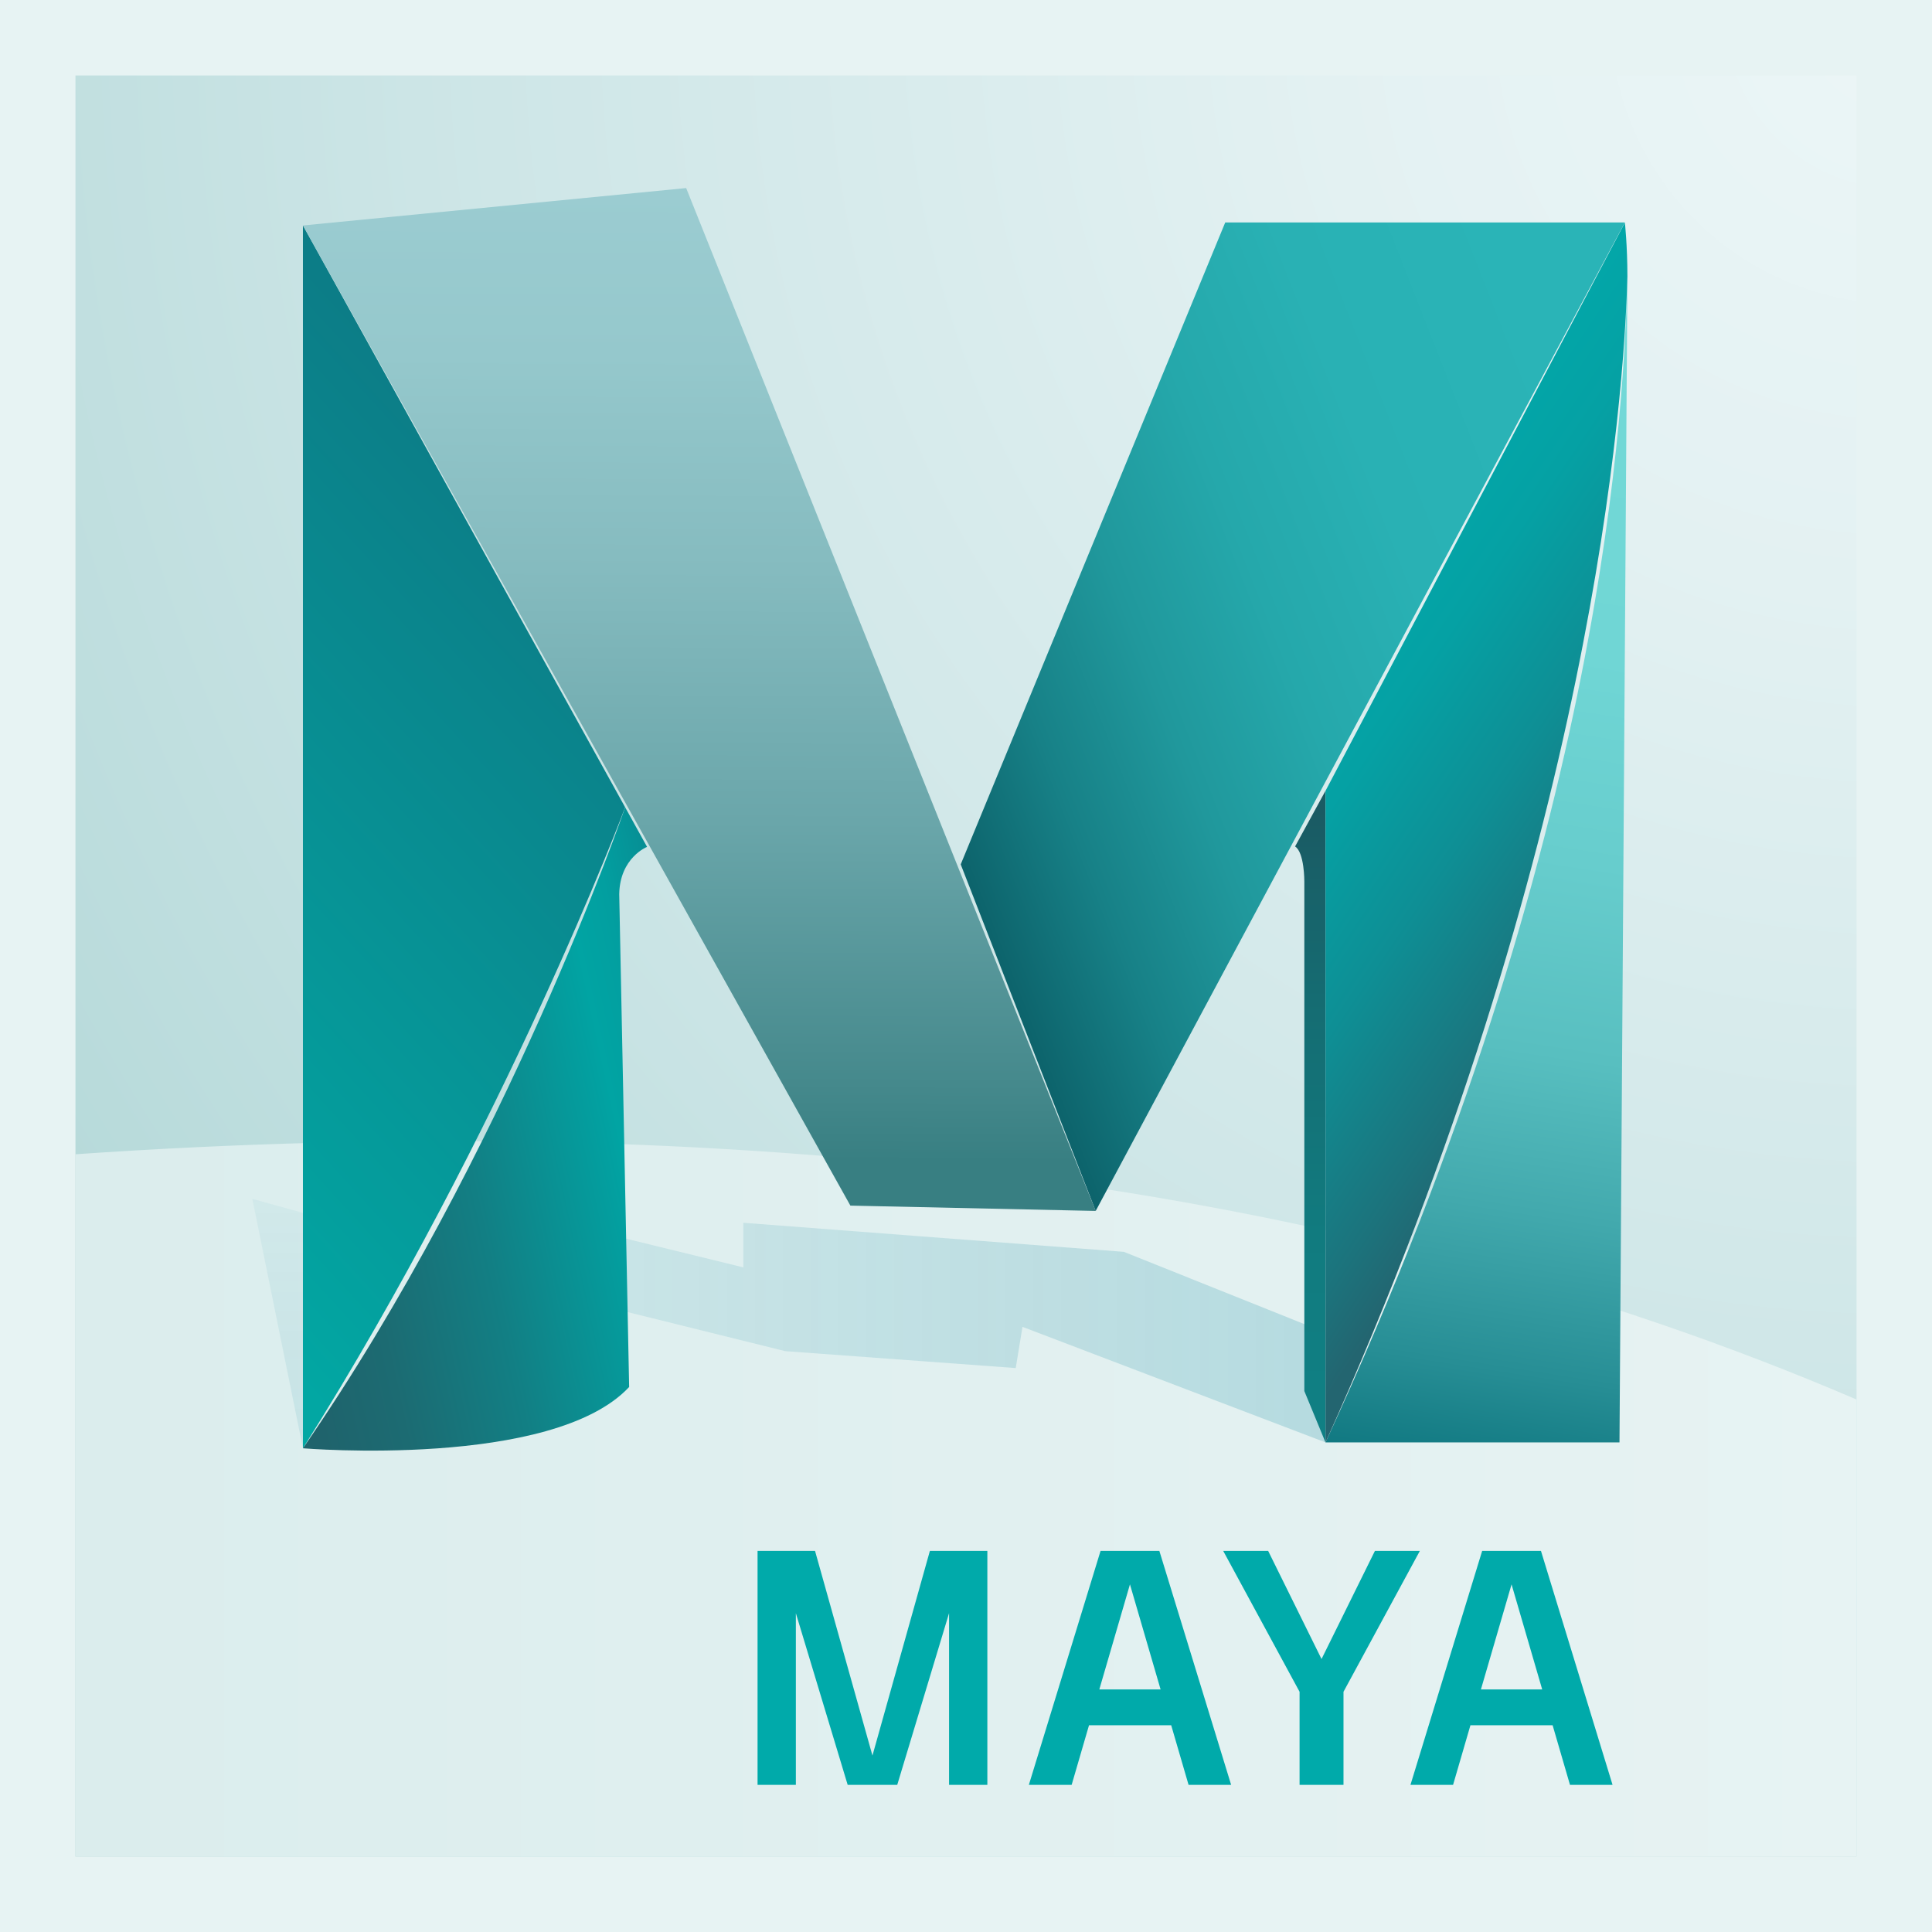 <svg xmlns="http://www.w3.org/2000/svg" xmlns:xlink="http://www.w3.org/1999/xlink" width="512" height="512" viewBox="0 0 512 512"><rect x="0" y="0" width="512" height="512" fill="#333333" stroke="none"/><defs><radialGradient id="radial-gradient" cx="503.25" cy="4.04" r="588.71" gradientUnits="userSpaceOnUse"><stop offset="0" stop-color="#ecf6f7"/><stop offset="0.26" stop-color="#e3f1f2"/><stop offset="0.67" stop-color="#cce5e6"/><stop offset="1" stop-color="#b5d9d9"/></radialGradient><linearGradient id="linear-gradient" x1="20" y1="397.2" x2="492" y2="397.2" gradientUnits="userSpaceOnUse"><stop offset="0" stop-color="#dbeded"/><stop offset="1" stop-color="#e7f3f3"/></linearGradient><linearGradient id="linear-gradient-2" x1="75.01" y1="317.71" x2="75.01" y2="383.81" gradientUnits="userSpaceOnUse"><stop offset="0" stop-color="#008099" stop-opacity="0.5"/><stop offset="1" stop-color="#008099"/></linearGradient><linearGradient id="linear-gradient-3" x1="163.33" y1="353.15" x2="351.27" y2="353.15" xlink:href="#linear-gradient-2"/><linearGradient id="linear-gradient-4" x1="7.22" y1="288.76" x2="156.65" y2="151.76" gradientUnits="userSpaceOnUse"><stop offset="0" stop-color="#02a7a3"/><stop offset="1" stop-color="#0c7d87"/></linearGradient><linearGradient id="linear-gradient-5" x1="71.25" y1="314.91" x2="195.06" y2="288.04" gradientUnits="userSpaceOnUse"><stop offset="0" stop-color="#1f636c"/><stop offset="0.17" stop-color="#1c6b72"/><stop offset="0.42" stop-color="#127f84"/><stop offset="0.72" stop-color="#02a1a1"/><stop offset="0.74" stop-color="#01a4a3"/><stop offset="0.82" stop-color="#029fa0"/><stop offset="0.91" stop-color="#069196"/><stop offset="1" stop-color="#0c7d87"/></linearGradient><linearGradient id="linear-gradient-6" x1="184.77" y1="307.47" x2="185.99" y2="50.81" gradientUnits="userSpaceOnUse"><stop offset="0" stop-color="#387f82"/><stop offset="0.08" stop-color="#45898c"/><stop offset="0.35" stop-color="#6aa6aa"/><stop offset="0.61" stop-color="#85bbbf"/><stop offset="0.83" stop-color="#95c8cc"/><stop offset="1" stop-color="#9bccd1"/></linearGradient><linearGradient id="linear-gradient-7" x1="247.06" y1="213.63" x2="429.52" y2="142.14" gradientUnits="userSpaceOnUse"><stop offset="0" stop-color="#0c626a"/><stop offset="0.01" stop-color="#0d646c"/><stop offset="0.17" stop-color="#178187"/><stop offset="0.34" stop-color="#20989c"/><stop offset="0.52" stop-color="#25a8ab"/><stop offset="0.72" stop-color="#29b1b4"/><stop offset="1" stop-color="#2ab4b7"/></linearGradient><linearGradient id="linear-gradient-8" x1="347.24" y1="209.57" x2="347.24" y2="382.25" gradientUnits="userSpaceOnUse"><stop offset="0.03" stop-color="#1a5a63"/><stop offset="0.32" stop-color="#156c72"/><stop offset="0.68" stop-color="#117b7f"/><stop offset="0.98" stop-color="#108084"/></linearGradient><linearGradient id="linear-gradient-9" x1="389.16" y1="389.09" x2="435.78" y2="90.09" gradientUnits="userSpaceOnUse"><stop offset="0" stop-color="#107881"/><stop offset="0.09" stop-color="#278e95"/><stop offset="0.23" stop-color="#42a9ad"/><stop offset="0.37" stop-color="#58bfc0"/><stop offset="0.54" stop-color="#67cdcd"/><stop offset="0.72" stop-color="#70d6d5"/><stop offset="1" stop-color="#73d9d7"/></linearGradient><linearGradient id="linear-gradient-10" x1="433.53" y1="249.41" x2="340.85" y2="186.73" gradientUnits="userSpaceOnUse"><stop offset="0" stop-color="#236570"/><stop offset="0.14" stop-color="#1c737c"/><stop offset="0.48" stop-color="#0e8f95"/><stop offset="0.78" stop-color="#05a1a4"/><stop offset="1" stop-color="#02a7a9"/></linearGradient></defs><g id="_12_maya2" data-name="12 maya2"><g style="opacity:0.01"><path d="M512,0h0V512H0V0H512m0,0H0V512H512V0Z"/></g><rect id="frame" width="512" height="512" style="fill:#e7f3f3"/><rect id="background" x="20" y="20" width="472" height="472" style="fill:url(#radial-gradient)"/><path id="floor" d="M20,305.89c173-11.89,334.19,5.82,472,65V492H20Z" style="fill:url(#linear-gradient)"/><polygon id="shadow_1" data-name="shadow 1" points="66.87 317.71 80.28 383.81 83.15 376.05 83.03 322.19 66.87 317.71" style="opacity:0.1;fill:url(#linear-gradient-2)"/><polygon id="shadow_2" data-name="shadow 2" points="163.33 327.63 197 335.87 197 324.05 297.84 331.75 351.27 353.15 351.27 382.25 270.97 351.63 269.18 362.55 208.1 358.07 163.33 346.97 163.33 327.63" style="opacity:0.2;fill:url(#linear-gradient-3)"/><path id="letter_2" data-name="letter 2" d="M80.28,383.81V59.75l85.39,154.19S134.25,298.07,80.28,383.81Z" style="fill:url(#linear-gradient-4)"/><path id="letter_1" data-name="letter 1" d="M80.28,383.81s66.15,5.49,86.45-16.24L164.1,236.94c.18-9.67,7.38-12.51,7.38-12.51l-5.81-10.49S134.39,305.43,80.28,383.81Z" style="fill:url(#linear-gradient-5)"/><polygon id="letter_3" data-name="letter 3" points="80.28 59.75 181.84 49.84 290.37 320.91 225.36 319.5 80.28 59.75" style="fill:url(#linear-gradient-6)"/><polygon id="letter_4" data-name="letter 4" points="324.7 58.95 254.6 229.07 290.37 320.91 430.61 58.95 324.7 58.95" style="fill:url(#linear-gradient-7)"/><path d="M351.27,209.57V382.25l-5.61-13.61v-135s.06-7.7-2.45-9.32Z" style="fill:url(#linear-gradient-8)"/><path d="M431.28,73.25l-2.1,309H351.27C426.07,220.6,430.46,105.34,431.28,73.25Z" style="fill:url(#linear-gradient-9)"/><path d="M431.28,73.25c0,.26,0-.27,0,0-.82,32.09-9.27,151.51-80,309V209.57L430.61,59S431.28,65.05,431.28,73.25Z" style="fill:url(#linear-gradient-10)"/><polygon points="261.66 411 261.66 473 251.51 473 251.51 427.51 237.78 473 224.64 473 210.91 427.51 210.91 473 200.76 473 200.76 411 215.99 411 231.21 465.24 246.43 411 261.66 411" style="fill:#0aa"/><path d="M307.24,411H291.66l-19,62H284l4.6-15.79h21.78l4.6,15.79h11.28Zm-15.91,36.72,8.12-27.85,8.12,27.85Z" style="fill:#0aa"/><path d="M408.37,411H392.79l-19,62h11.29l4.6-15.79h21.78l4.6,15.79h11.28Zm-15.91,36.72,8.12-27.85,8.12,27.85Z" style="fill:#0aa"/><polygon points="376.28 411 356.04 448.34 356.04 473 344.4 473 344.4 448.34 324.16 411 336.07 411 350.22 439.66 364.37 411 376.28 411" style="fill:#0aa"/></g></svg>